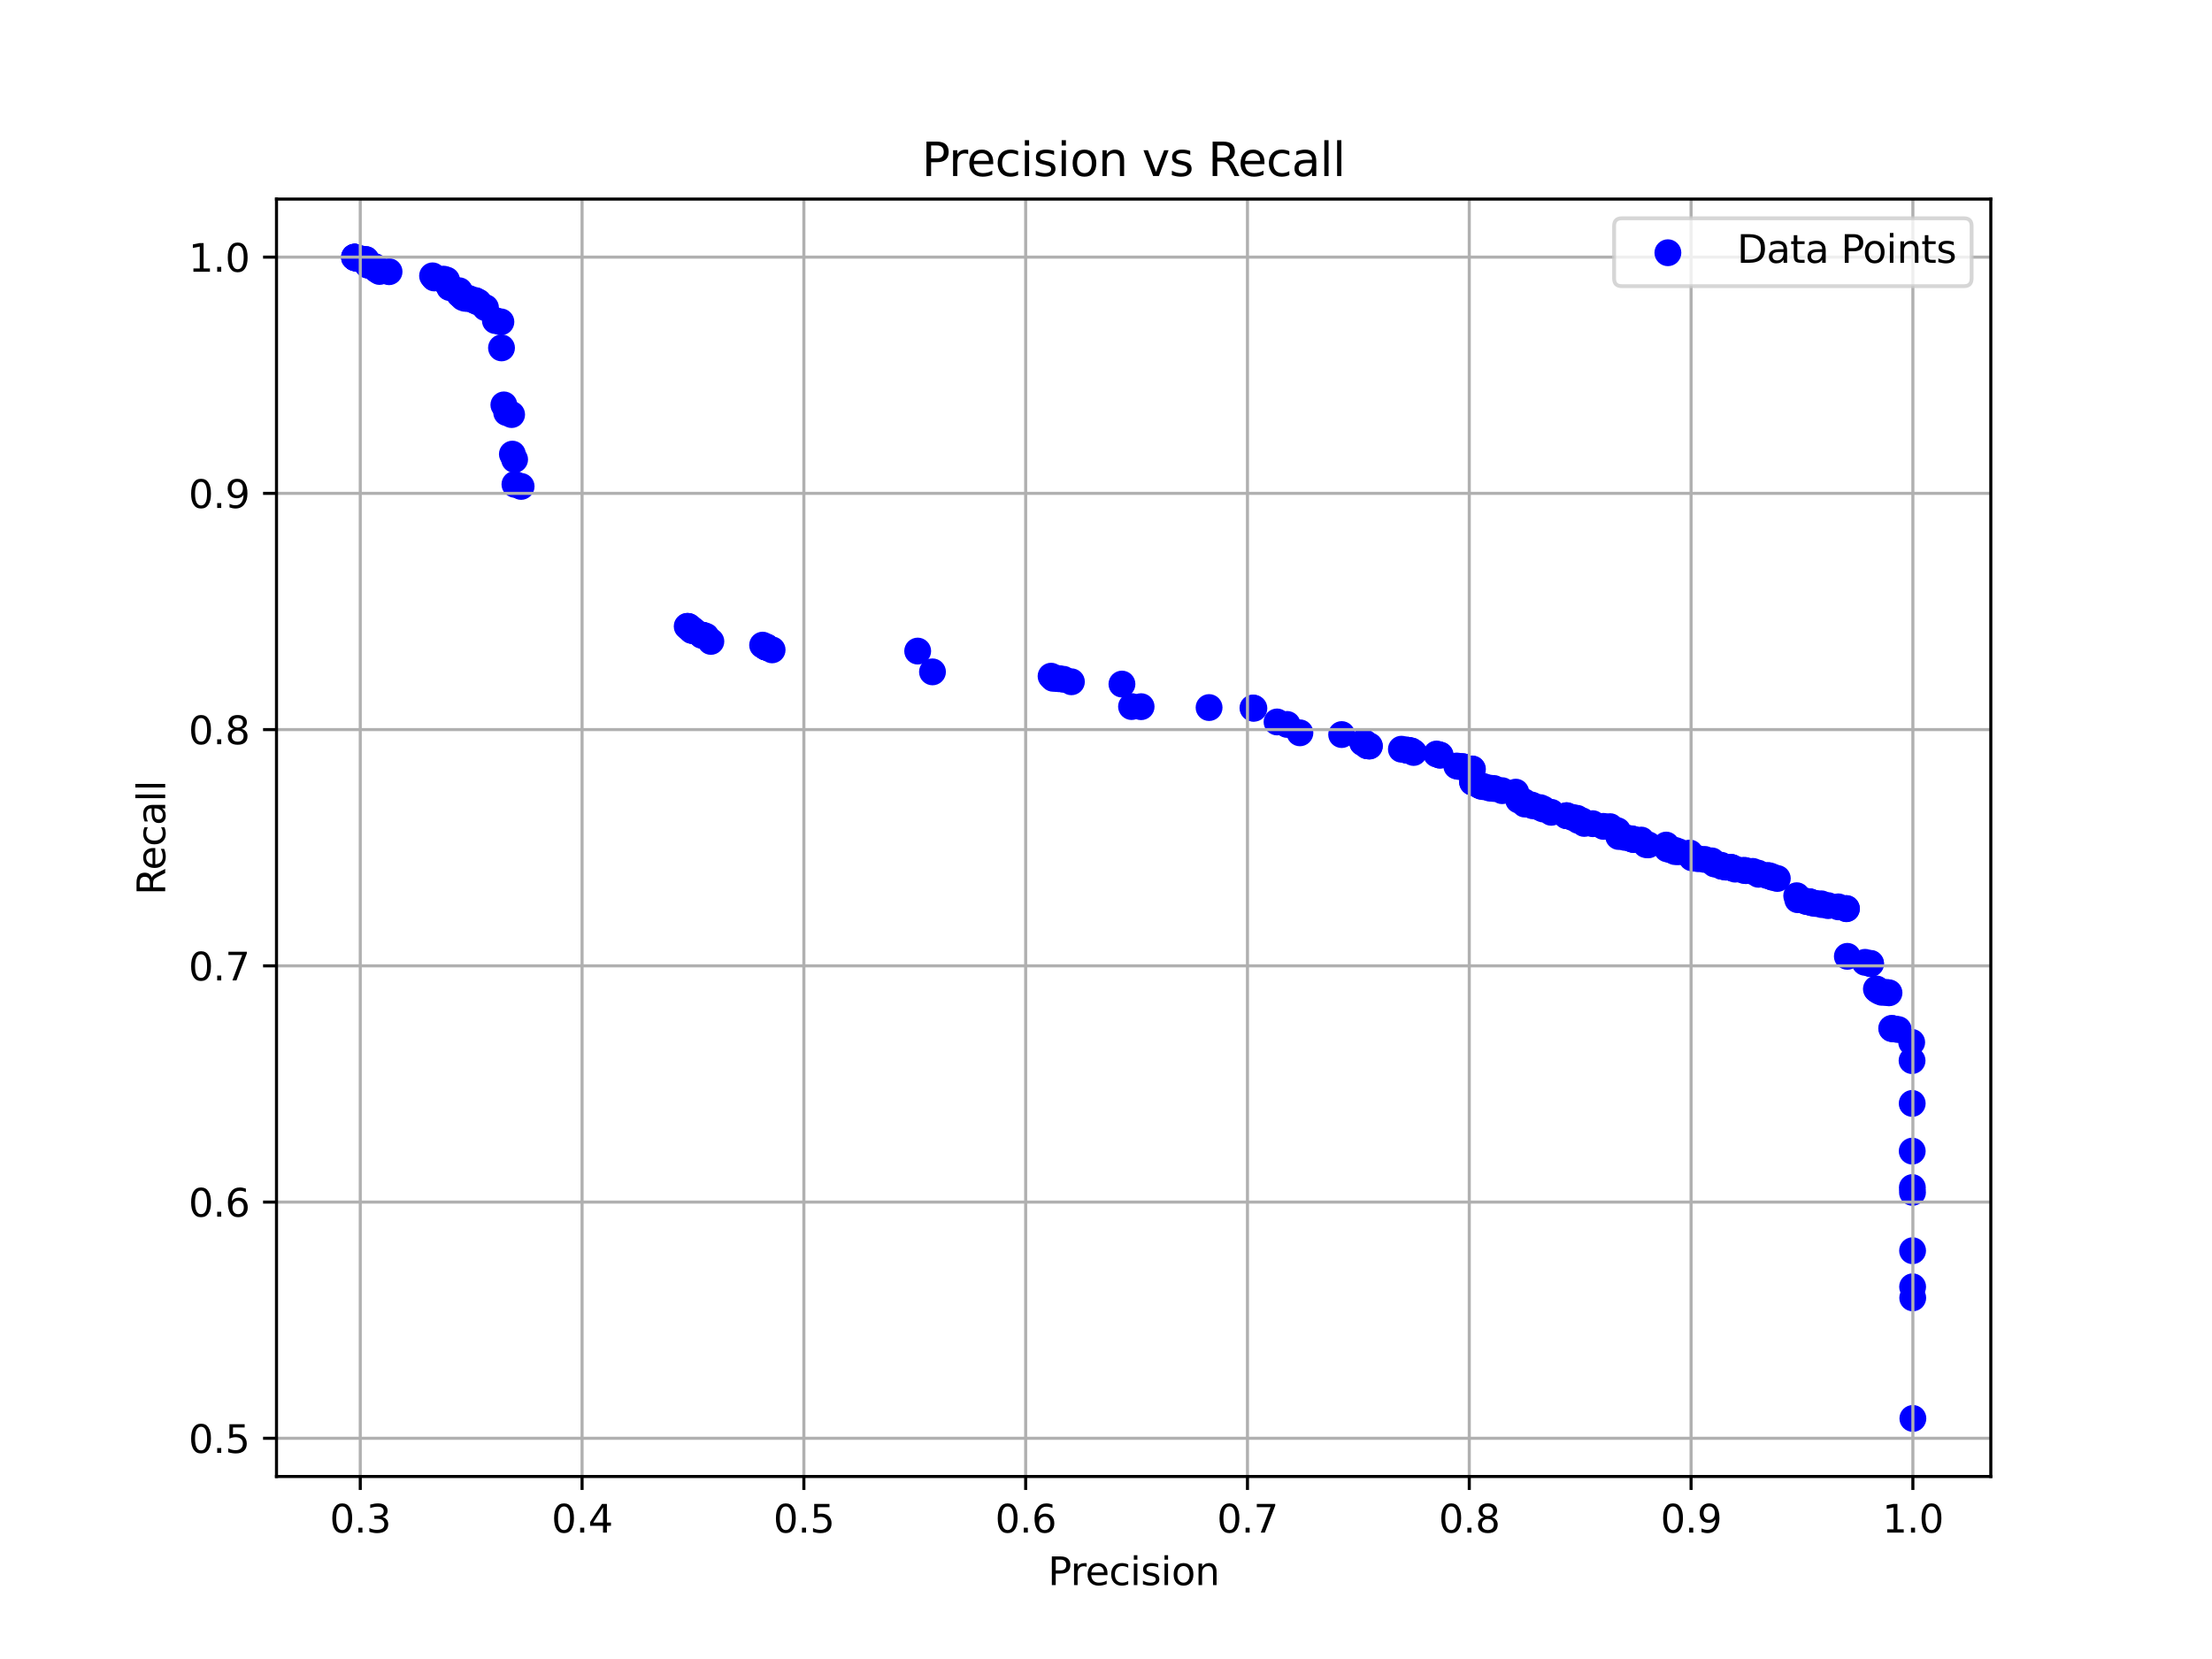 <?xml version="1.0" encoding="utf-8" standalone="no"?>
<!DOCTYPE svg PUBLIC "-//W3C//DTD SVG 1.1//EN"
  "http://www.w3.org/Graphics/SVG/1.1/DTD/svg11.dtd">
<svg xmlns:xlink="http://www.w3.org/1999/xlink" width="576pt" height="432pt" viewBox="0 0 576 432" xmlns="http://www.w3.org/2000/svg" version="1.1">
 <defs>
  <style type="text/css">*{stroke-linejoin: round; stroke-linecap: butt}</style>
 </defs>
 <g id="figure_1">
  <g id="patch_1">
   <path d="M 0 432 
L 576 432 
L 576 0 
L 0 0 
z
" style="fill: #ffffff"/>
  </g>
  <g id="axes_1">
   <g id="patch_2">
    <path d="M 72 384.48 
L 518.4 384.48 
L 518.4 51.84 
L 72 51.84 
z
" style="fill: #ffffff"/>
   </g>
   <g id="PathCollection_1">
    <defs>
     <path id="m7794d56a20" d="M 0 3 
C 0.796 3 1.559 2.684 2.121 2.121 
C 2.684 1.559 3 0.796 3 0 
C 3 -0.796 2.684 -1.559 2.121 -2.121 
C 1.559 -2.684 0.796 -3 0 -3 
C -0.796 -3 -1.559 -2.684 -2.121 -2.121 
C -2.684 -1.559 -3 -0.796 -3 0 
C -3 0.796 -2.684 1.559 -2.121 2.121 
C -1.559 2.684 -0.796 3 0 3 
z
" style="stroke: #0000ff"/>
    </defs>
    <g clip-path="url(#pf221ee1543)">
     <use xlink:href="#m7794d56a20" x="498.04" y="335.079" style="fill: #0000ff; stroke: #0000ff"/>
     <use xlink:href="#m7794d56a20" x="379.339" y="199.468" style="fill: #0000ff; stroke: #0000ff"/>
     <use xlink:href="#m7794d56a20" x="493.373" y="267.947" style="fill: #0000ff; stroke: #0000ff"/>
     <use xlink:href="#m7794d56a20" x="238.963" y="169.54" style="fill: #0000ff; stroke: #0000ff"/>
     <use xlink:href="#m7794d56a20" x="383.422" y="200.284" style="fill: #0000ff; stroke: #0000ff"/>
     <use xlink:href="#m7794d56a20" x="492.592" y="267.786" style="fill: #0000ff; stroke: #0000ff"/>
     <use xlink:href="#m7794d56a20" x="383.318" y="200.231" style="fill: #0000ff; stroke: #0000ff"/>
     <use xlink:href="#m7794d56a20" x="380.997" y="199.671" style="fill: #0000ff; stroke: #0000ff"/>
     <use xlink:href="#m7794d56a20" x="113.087" y="72.379" style="fill: #0000ff; stroke: #0000ff"/>
     <use xlink:href="#m7794d56a20" x="93.64" y="67.311" style="fill: #0000ff; stroke: #0000ff"/>
     <use xlink:href="#m7794d56a20" x="497.938" y="299.75" style="fill: #0000ff; stroke: #0000ff"/>
     <use xlink:href="#m7794d56a20" x="366.13" y="195.3" style="fill: #0000ff; stroke: #0000ff"/>
     <use xlink:href="#m7794d56a20" x="366.642" y="195.389" style="fill: #0000ff; stroke: #0000ff"/>
     <use xlink:href="#m7794d56a20" x="386.483" y="204.875" style="fill: #0000ff; stroke: #0000ff"/>
     <use xlink:href="#m7794d56a20" x="446.426" y="224.954" style="fill: #0000ff; stroke: #0000ff"/>
     <use xlink:href="#m7794d56a20" x="440.587" y="223.376" style="fill: #0000ff; stroke: #0000ff"/>
     <use xlink:href="#m7794d56a20" x="115.623" y="72.915" style="fill: #0000ff; stroke: #0000ff"/>
     <use xlink:href="#m7794d56a20" x="492.705" y="267.869" style="fill: #0000ff; stroke: #0000ff"/>
     <use xlink:href="#m7794d56a20" x="366.639" y="195.384" style="fill: #0000ff; stroke: #0000ff"/>
     <use xlink:href="#m7794d56a20" x="437.124" y="221.786" style="fill: #0000ff; stroke: #0000ff"/>
     <use xlink:href="#m7794d56a20" x="494.305" y="268.09" style="fill: #0000ff; stroke: #0000ff"/>
     <use xlink:href="#m7794d56a20" x="451.832" y="226.324" style="fill: #0000ff; stroke: #0000ff"/>
     <use xlink:href="#m7794d56a20" x="364.92" y="195.092" style="fill: #0000ff; stroke: #0000ff"/>
     <use xlink:href="#m7794d56a20" x="354.843" y="193.347" style="fill: #0000ff; stroke: #0000ff"/>
     <use xlink:href="#m7794d56a20" x="380.862" y="199.641" style="fill: #0000ff; stroke: #0000ff"/>
     <use xlink:href="#m7794d56a20" x="355.326" y="193.436" style="fill: #0000ff; stroke: #0000ff"/>
     <use xlink:href="#m7794d56a20" x="368.105" y="195.943" style="fill: #0000ff; stroke: #0000ff"/>
     <use xlink:href="#m7794d56a20" x="120.221" y="76.88" style="fill: #0000ff; stroke: #0000ff"/>
     <use xlink:href="#m7794d56a20" x="95.817" y="69.026" style="fill: #0000ff; stroke: #0000ff"/>
     <use xlink:href="#m7794d56a20" x="354.845" y="193.395" style="fill: #0000ff; stroke: #0000ff"/>
     <use xlink:href="#m7794d56a20" x="448.393" y="225.574" style="fill: #0000ff; stroke: #0000ff"/>
     <use xlink:href="#m7794d56a20" x="450.935" y="225.972" style="fill: #0000ff; stroke: #0000ff"/>
     <use xlink:href="#m7794d56a20" x="375.024" y="196.646" style="fill: #0000ff; stroke: #0000ff"/>
     <use xlink:href="#m7794d56a20" x="355.274" y="193.419" style="fill: #0000ff; stroke: #0000ff"/>
     <use xlink:href="#m7794d56a20" x="449.582" y="225.794" style="fill: #0000ff; stroke: #0000ff"/>
     <use xlink:href="#m7794d56a20" x="356.597" y="194.264" style="fill: #0000ff; stroke: #0000ff"/>
     <use xlink:href="#m7794d56a20" x="448.331" y="225.562" style="fill: #0000ff; stroke: #0000ff"/>
     <use xlink:href="#m7794d56a20" x="385.391" y="204.542" style="fill: #0000ff; stroke: #0000ff"/>
     <use xlink:href="#m7794d56a20" x="381.077" y="199.748" style="fill: #0000ff; stroke: #0000ff"/>
     <use xlink:href="#m7794d56a20" x="491.196" y="258.419" style="fill: #0000ff; stroke: #0000ff"/>
     <use xlink:href="#m7794d56a20" x="356.541" y="194.246" style="fill: #0000ff; stroke: #0000ff"/>
     <use xlink:href="#m7794d56a20" x="391.161" y="205.888" style="fill: #0000ff; stroke: #0000ff"/>
     <use xlink:href="#m7794d56a20" x="427.384" y="218.755" style="fill: #0000ff; stroke: #0000ff"/>
     <use xlink:href="#m7794d56a20" x="115.469" y="72.688" style="fill: #0000ff; stroke: #0000ff"/>
     <use xlink:href="#m7794d56a20" x="356.002" y="194.181" style="fill: #0000ff; stroke: #0000ff"/>
     <use xlink:href="#m7794d56a20" x="379.98" y="199.599" style="fill: #0000ff; stroke: #0000ff"/>
     <use xlink:href="#m7794d56a20" x="491.892" y="258.526" style="fill: #0000ff; stroke: #0000ff"/>
     <use xlink:href="#m7794d56a20" x="385.773" y="204.768" style="fill: #0000ff; stroke: #0000ff"/>
     <use xlink:href="#m7794d56a20" x="457.904" y="227.664" style="fill: #0000ff; stroke: #0000ff"/>
     <use xlink:href="#m7794d56a20" x="119.729" y="76.66" style="fill: #0000ff; stroke: #0000ff"/>
     <use xlink:href="#m7794d56a20" x="356.05" y="194.199" style="fill: #0000ff; stroke: #0000ff"/>
     <use xlink:href="#m7794d56a20" x="497.971" y="309.242" style="fill: #0000ff; stroke: #0000ff"/>
     <use xlink:href="#m7794d56a20" x="446.705" y="224.972" style="fill: #0000ff; stroke: #0000ff"/>
     <use xlink:href="#m7794d56a20" x="367.535" y="195.562" style="fill: #0000ff; stroke: #0000ff"/>
     <use xlink:href="#m7794d56a20" x="367.378" y="195.526" style="fill: #0000ff; stroke: #0000ff"/>
     <use xlink:href="#m7794d56a20" x="462.809" y="228.753" style="fill: #0000ff; stroke: #0000ff"/>
     <use xlink:href="#m7794d56a20" x="489.284" y="258.068" style="fill: #0000ff; stroke: #0000ff"/>
     <use xlink:href="#m7794d56a20" x="403.949" y="211.527" style="fill: #0000ff; stroke: #0000ff"/>
     <use xlink:href="#m7794d56a20" x="374.901" y="196.604" style="fill: #0000ff; stroke: #0000ff"/>
     <use xlink:href="#m7794d56a20" x="460.162" y="227.973" style="fill: #0000ff; stroke: #0000ff"/>
     <use xlink:href="#m7794d56a20" x="460.785" y="228.057" style="fill: #0000ff; stroke: #0000ff"/>
     <use xlink:href="#m7794d56a20" x="461.62" y="228.426" style="fill: #0000ff; stroke: #0000ff"/>
     <use xlink:href="#m7794d56a20" x="440.512" y="222.965" style="fill: #0000ff; stroke: #0000ff"/>
     <use xlink:href="#m7794d56a20" x="490.034" y="258.395" style="fill: #0000ff; stroke: #0000ff"/>
     <use xlink:href="#m7794d56a20" x="92.291" y="66.96" style="fill: #0000ff; stroke: #0000ff"/>
     <use xlink:href="#m7794d56a20" x="374.083" y="196.342" style="fill: #0000ff; stroke: #0000ff"/>
     <use xlink:href="#m7794d56a20" x="395.441" y="208.323" style="fill: #0000ff; stroke: #0000ff"/>
     <use xlink:href="#m7794d56a20" x="396.882" y="208.776" style="fill: #0000ff; stroke: #0000ff"/>
     <use xlink:href="#m7794d56a20" x="443.907" y="223.793" style="fill: #0000ff; stroke: #0000ff"/>
     <use xlink:href="#m7794d56a20" x="441.5" y="223.436" style="fill: #0000ff; stroke: #0000ff"/>
     <use xlink:href="#m7794d56a20" x="420.588" y="216.147" style="fill: #0000ff; stroke: #0000ff"/>
     <use xlink:href="#m7794d56a20" x="445.76" y="224.168" style="fill: #0000ff; stroke: #0000ff"/>
     <use xlink:href="#m7794d56a20" x="450.798" y="225.877" style="fill: #0000ff; stroke: #0000ff"/>
     <use xlink:href="#m7794d56a20" x="383.436" y="203.649" style="fill: #0000ff; stroke: #0000ff"/>
     <use xlink:href="#m7794d56a20" x="119.717" y="76.618" style="fill: #0000ff; stroke: #0000ff"/>
     <use xlink:href="#m7794d56a20" x="457.798" y="227.354" style="fill: #0000ff; stroke: #0000ff"/>
     <use xlink:href="#m7794d56a20" x="92.385" y="67.02" style="fill: #0000ff; stroke: #0000ff"/>
     <use xlink:href="#m7794d56a20" x="92.373" y="67.008" style="fill: #0000ff; stroke: #0000ff"/>
     <use xlink:href="#m7794d56a20" x="401.868" y="210.669" style="fill: #0000ff; stroke: #0000ff"/>
     <use xlink:href="#m7794d56a20" x="116.35" y="73.373" style="fill: #0000ff; stroke: #0000ff"/>
     <use xlink:href="#m7794d56a20" x="421.205" y="216.326" style="fill: #0000ff; stroke: #0000ff"/>
     <use xlink:href="#m7794d56a20" x="456.426" y="226.907" style="fill: #0000ff; stroke: #0000ff"/>
     <use xlink:href="#m7794d56a20" x="409.487" y="212.86" style="fill: #0000ff; stroke: #0000ff"/>
     <use xlink:href="#m7794d56a20" x="95.266" y="67.883" style="fill: #0000ff; stroke: #0000ff"/>
     <use xlink:href="#m7794d56a20" x="97.633" y="69.449" style="fill: #0000ff; stroke: #0000ff"/>
     <use xlink:href="#m7794d56a20" x="387.993" y="205.232" style="fill: #0000ff; stroke: #0000ff"/>
     <use xlink:href="#m7794d56a20" x="130.591" y="90.588" style="fill: #0000ff; stroke: #0000ff"/>
     <use xlink:href="#m7794d56a20" x="467.86" y="233.243" style="fill: #0000ff; stroke: #0000ff"/>
     <use xlink:href="#m7794d56a20" x="410.673" y="213.087" style="fill: #0000ff; stroke: #0000ff"/>
     <use xlink:href="#m7794d56a20" x="119.593" y="75.713" style="fill: #0000ff; stroke: #0000ff"/>
     <use xlink:href="#m7794d56a20" x="411.994" y="213.748" style="fill: #0000ff; stroke: #0000ff"/>
     <use xlink:href="#m7794d56a20" x="488.612" y="257.526" style="fill: #0000ff; stroke: #0000ff"/>
     <use xlink:href="#m7794d56a20" x="454.069" y="226.622" style="fill: #0000ff; stroke: #0000ff"/>
     <use xlink:href="#m7794d56a20" x="389.018" y="205.322" style="fill: #0000ff; stroke: #0000ff"/>
     <use xlink:href="#m7794d56a20" x="433.872" y="220.054" style="fill: #0000ff; stroke: #0000ff"/>
     <use xlink:href="#m7794d56a20" x="450.896" y="225.907" style="fill: #0000ff; stroke: #0000ff"/>
     <use xlink:href="#m7794d56a20" x="440.923" y="223.412" style="fill: #0000ff; stroke: #0000ff"/>
     <use xlink:href="#m7794d56a20" x="383.673" y="203.786" style="fill: #0000ff; stroke: #0000ff"/>
     <use xlink:href="#m7794d56a20" x="117.074" y="74.88" style="fill: #0000ff; stroke: #0000ff"/>
     <use xlink:href="#m7794d56a20" x="442.184" y="223.603" style="fill: #0000ff; stroke: #0000ff"/>
     <use xlink:href="#m7794d56a20" x="407.963" y="212.414" style="fill: #0000ff; stroke: #0000ff"/>
     <use xlink:href="#m7794d56a20" x="278.992" y="177.532" style="fill: #0000ff; stroke: #0000ff"/>
     <use xlink:href="#m7794d56a20" x="95.673" y="68.592" style="fill: #0000ff; stroke: #0000ff"/>
     <use xlink:href="#m7794d56a20" x="461.484" y="228.378" style="fill: #0000ff; stroke: #0000ff"/>
     <use xlink:href="#m7794d56a20" x="384.114" y="203.851" style="fill: #0000ff; stroke: #0000ff"/>
     <use xlink:href="#m7794d56a20" x="92.691" y="67.204" style="fill: #0000ff; stroke: #0000ff"/>
     <use xlink:href="#m7794d56a20" x="383.48" y="203.66" style="fill: #0000ff; stroke: #0000ff"/>
     <use xlink:href="#m7794d56a20" x="407.913" y="212.402" style="fill: #0000ff; stroke: #0000ff"/>
     <use xlink:href="#m7794d56a20" x="449.286" y="225.782" style="fill: #0000ff; stroke: #0000ff"/>
     <use xlink:href="#m7794d56a20" x="97.124" y="69.3" style="fill: #0000ff; stroke: #0000ff"/>
     <use xlink:href="#m7794d56a20" x="92.606" y="67.097" style="fill: #0000ff; stroke: #0000ff"/>
     <use xlink:href="#m7794d56a20" x="454.622" y="226.717" style="fill: #0000ff; stroke: #0000ff"/>
     <use xlink:href="#m7794d56a20" x="133.425" y="118.253" style="fill: #0000ff; stroke: #0000ff"/>
     <use xlink:href="#m7794d56a20" x="131.94" y="107.44" style="fill: #0000ff; stroke: #0000ff"/>
     <use xlink:href="#m7794d56a20" x="332.541" y="187.994" style="fill: #0000ff; stroke: #0000ff"/>
     <use xlink:href="#m7794d56a20" x="488.781" y="257.687" style="fill: #0000ff; stroke: #0000ff"/>
     <use xlink:href="#m7794d56a20" x="385.039" y="204.381" style="fill: #0000ff; stroke: #0000ff"/>
     <use xlink:href="#m7794d56a20" x="95.479" y="68.026" style="fill: #0000ff; stroke: #0000ff"/>
     <use xlink:href="#m7794d56a20" x="98.075" y="70.211" style="fill: #0000ff; stroke: #0000ff"/>
     <use xlink:href="#m7794d56a20" x="448.15" y="225.3" style="fill: #0000ff; stroke: #0000ff"/>
     <use xlink:href="#m7794d56a20" x="425.233" y="218.547" style="fill: #0000ff; stroke: #0000ff"/>
     <use xlink:href="#m7794d56a20" x="185.107" y="167.022" style="fill: #0000ff; stroke: #0000ff"/>
     <use xlink:href="#m7794d56a20" x="326.265" y="184.362" style="fill: #0000ff; stroke: #0000ff"/>
     <use xlink:href="#m7794d56a20" x="498.007" y="310.493" style="fill: #0000ff; stroke: #0000ff"/>
     <use xlink:href="#m7794d56a20" x="498.109" y="369.36" style="fill: #0000ff; stroke: #0000ff"/>
     <use xlink:href="#m7794d56a20" x="135.699" y="126.661" style="fill: #0000ff; stroke: #0000ff"/>
     <use xlink:href="#m7794d56a20" x="292.152" y="178.133" style="fill: #0000ff; stroke: #0000ff"/>
     <use xlink:href="#m7794d56a20" x="410.984" y="213.629" style="fill: #0000ff; stroke: #0000ff"/>
     <use xlink:href="#m7794d56a20" x="124.585" y="78.679" style="fill: #0000ff; stroke: #0000ff"/>
     <use xlink:href="#m7794d56a20" x="326.507" y="184.433" style="fill: #0000ff; stroke: #0000ff"/>
     <use xlink:href="#m7794d56a20" x="182.761" y="165.402" style="fill: #0000ff; stroke: #0000ff"/>
     <use xlink:href="#m7794d56a20" x="120.583" y="77.482" style="fill: #0000ff; stroke: #0000ff"/>
     <use xlink:href="#m7794d56a20" x="480.789" y="236.578" style="fill: #0000ff; stroke: #0000ff"/>
     <use xlink:href="#m7794d56a20" x="92.368" y="67.002" style="fill: #0000ff; stroke: #0000ff"/>
     <use xlink:href="#m7794d56a20" x="183.101" y="165.42" style="fill: #0000ff; stroke: #0000ff"/>
     <use xlink:href="#m7794d56a20" x="275.512" y="176.71" style="fill: #0000ff; stroke: #0000ff"/>
     <use xlink:href="#m7794d56a20" x="199.588" y="168.534" style="fill: #0000ff; stroke: #0000ff"/>
     <use xlink:href="#m7794d56a20" x="436.17" y="221.435" style="fill: #0000ff; stroke: #0000ff"/>
     <use xlink:href="#m7794d56a20" x="436.185" y="221.757" style="fill: #0000ff; stroke: #0000ff"/>
     <use xlink:href="#m7794d56a20" x="398.781" y="209.615" style="fill: #0000ff; stroke: #0000ff"/>
     <use xlink:href="#m7794d56a20" x="497.935" y="287.329" style="fill: #0000ff; stroke: #0000ff"/>
     <use xlink:href="#m7794d56a20" x="123.707" y="78.268" style="fill: #0000ff; stroke: #0000ff"/>
     <use xlink:href="#m7794d56a20" x="474.27" y="235.351" style="fill: #0000ff; stroke: #0000ff"/>
     <use xlink:href="#m7794d56a20" x="480.816" y="236.631" style="fill: #0000ff; stroke: #0000ff"/>
     <use xlink:href="#m7794d56a20" x="98.466" y="70.247" style="fill: #0000ff; stroke: #0000ff"/>
     <use xlink:href="#m7794d56a20" x="182.74" y="165.396" style="fill: #0000ff; stroke: #0000ff"/>
     <use xlink:href="#m7794d56a20" x="412.534" y="214.42" style="fill: #0000ff; stroke: #0000ff"/>
     <use xlink:href="#m7794d56a20" x="131.206" y="105.433" style="fill: #0000ff; stroke: #0000ff"/>
     <use xlink:href="#m7794d56a20" x="199.464" y="168.481" style="fill: #0000ff; stroke: #0000ff"/>
     <use xlink:href="#m7794d56a20" x="121.218" y="77.696" style="fill: #0000ff; stroke: #0000ff"/>
     <use xlink:href="#m7794d56a20" x="242.816" y="174.953" style="fill: #0000ff; stroke: #0000ff"/>
     <use xlink:href="#m7794d56a20" x="95.867" y="69.032" style="fill: #0000ff; stroke: #0000ff"/>
     <use xlink:href="#m7794d56a20" x="349.365" y="191.281" style="fill: #0000ff; stroke: #0000ff"/>
     <use xlink:href="#m7794d56a20" x="199.575" y="168.522" style="fill: #0000ff; stroke: #0000ff"/>
     <use xlink:href="#m7794d56a20" x="92.355" y="66.996" style="fill: #0000ff; stroke: #0000ff"/>
     <use xlink:href="#m7794d56a20" x="401.066" y="210.306" style="fill: #0000ff; stroke: #0000ff"/>
     <use xlink:href="#m7794d56a20" x="123.803" y="78.31" style="fill: #0000ff; stroke: #0000ff"/>
     <use xlink:href="#m7794d56a20" x="470.106" y="234.636" style="fill: #0000ff; stroke: #0000ff"/>
     <use xlink:href="#m7794d56a20" x="180.686" y="164.247" style="fill: #0000ff; stroke: #0000ff"/>
     <use xlink:href="#m7794d56a20" x="423.197" y="218.059" style="fill: #0000ff; stroke: #0000ff"/>
     <use xlink:href="#m7794d56a20" x="397.048" y="209.377" style="fill: #0000ff; stroke: #0000ff"/>
     <use xlink:href="#m7794d56a20" x="92.484" y="67.061" style="fill: #0000ff; stroke: #0000ff"/>
     <use xlink:href="#m7794d56a20" x="498.032" y="325.683" style="fill: #0000ff; stroke: #0000ff"/>
     <use xlink:href="#m7794d56a20" x="201.056" y="169.225" style="fill: #0000ff; stroke: #0000ff"/>
     <use xlink:href="#m7794d56a20" x="122.089" y="77.732" style="fill: #0000ff; stroke: #0000ff"/>
     <use xlink:href="#m7794d56a20" x="474.401" y="235.553" style="fill: #0000ff; stroke: #0000ff"/>
     <use xlink:href="#m7794d56a20" x="128.991" y="83.472" style="fill: #0000ff; stroke: #0000ff"/>
     <use xlink:href="#m7794d56a20" x="471.369" y="234.869" style="fill: #0000ff; stroke: #0000ff"/>
     <use xlink:href="#m7794d56a20" x="179.607" y="163.55" style="fill: #0000ff; stroke: #0000ff"/>
     <use xlink:href="#m7794d56a20" x="429.218" y="220" style="fill: #0000ff; stroke: #0000ff"/>
     <use xlink:href="#m7794d56a20" x="435.119" y="221.292" style="fill: #0000ff; stroke: #0000ff"/>
     <use xlink:href="#m7794d56a20" x="275.726" y="176.716" style="fill: #0000ff; stroke: #0000ff"/>
     <use xlink:href="#m7794d56a20" x="414.743" y="214.486" style="fill: #0000ff; stroke: #0000ff"/>
     <use xlink:href="#m7794d56a20" x="134.002" y="119.647" style="fill: #0000ff; stroke: #0000ff"/>
     <use xlink:href="#m7794d56a20" x="133.224" y="107.952" style="fill: #0000ff; stroke: #0000ff"/>
     <use xlink:href="#m7794d56a20" x="314.842" y="184.248" style="fill: #0000ff; stroke: #0000ff"/>
     <use xlink:href="#m7794d56a20" x="92.451" y="67.055" style="fill: #0000ff; stroke: #0000ff"/>
     <use xlink:href="#m7794d56a20" x="98.819" y="70.688" style="fill: #0000ff; stroke: #0000ff"/>
     <use xlink:href="#m7794d56a20" x="199.501" y="168.498" style="fill: #0000ff; stroke: #0000ff"/>
     <use xlink:href="#m7794d56a20" x="180.186" y="164.157" style="fill: #0000ff; stroke: #0000ff"/>
     <use xlink:href="#m7794d56a20" x="116.383" y="73.689" style="fill: #0000ff; stroke: #0000ff"/>
     <use xlink:href="#m7794d56a20" x="468.132" y="234.285" style="fill: #0000ff; stroke: #0000ff"/>
     <use xlink:href="#m7794d56a20" x="134.088" y="126.125" style="fill: #0000ff; stroke: #0000ff"/>
     <use xlink:href="#m7794d56a20" x="470.585" y="234.791" style="fill: #0000ff; stroke: #0000ff"/>
     <use xlink:href="#m7794d56a20" x="120.457" y="76.904" style="fill: #0000ff; stroke: #0000ff"/>
     <use xlink:href="#m7794d56a20" x="199.468" y="168.486" style="fill: #0000ff; stroke: #0000ff"/>
     <use xlink:href="#m7794d56a20" x="471.112" y="234.845" style="fill: #0000ff; stroke: #0000ff"/>
     <use xlink:href="#m7794d56a20" x="198.582" y="167.992" style="fill: #0000ff; stroke: #0000ff"/>
     <use xlink:href="#m7794d56a20" x="421.497" y="217.821" style="fill: #0000ff; stroke: #0000ff"/>
     <use xlink:href="#m7794d56a20" x="428.643" y="219.94" style="fill: #0000ff; stroke: #0000ff"/>
     <use xlink:href="#m7794d56a20" x="93.726" y="67.478" style="fill: #0000ff; stroke: #0000ff"/>
     <use xlink:href="#m7794d56a20" x="95.261" y="67.597" style="fill: #0000ff; stroke: #0000ff"/>
     <use xlink:href="#m7794d56a20" x="130.43" y="83.812" style="fill: #0000ff; stroke: #0000ff"/>
     <use xlink:href="#m7794d56a20" x="335.176" y="188.643" style="fill: #0000ff; stroke: #0000ff"/>
     <use xlink:href="#m7794d56a20" x="199.577" y="168.528" style="fill: #0000ff; stroke: #0000ff"/>
     <use xlink:href="#m7794d56a20" x="92.588" y="67.073" style="fill: #0000ff; stroke: #0000ff"/>
     <use xlink:href="#m7794d56a20" x="116.281" y="72.932" style="fill: #0000ff; stroke: #0000ff"/>
     <use xlink:href="#m7794d56a20" x="95.224" y="67.585" style="fill: #0000ff; stroke: #0000ff"/>
     <use xlink:href="#m7794d56a20" x="98.408" y="70.229" style="fill: #0000ff; stroke: #0000ff"/>
     <use xlink:href="#m7794d56a20" x="434.133" y="221.042" style="fill: #0000ff; stroke: #0000ff"/>
     <use xlink:href="#m7794d56a20" x="101.31" y="70.753" style="fill: #0000ff; stroke: #0000ff"/>
     <use xlink:href="#m7794d56a20" x="487.086" y="250.863" style="fill: #0000ff; stroke: #0000ff"/>
     <use xlink:href="#m7794d56a20" x="112.638" y="71.831" style="fill: #0000ff; stroke: #0000ff"/>
     <use xlink:href="#m7794d56a20" x="276.938" y="176.888" style="fill: #0000ff; stroke: #0000ff"/>
     <use xlink:href="#m7794d56a20" x="471.266" y="234.851" style="fill: #0000ff; stroke: #0000ff"/>
     <use xlink:href="#m7794d56a20" x="434.886" y="221.113" style="fill: #0000ff; stroke: #0000ff"/>
     <use xlink:href="#m7794d56a20" x="417.521" y="215.183" style="fill: #0000ff; stroke: #0000ff"/>
     <use xlink:href="#m7794d56a20" x="424.809" y="218.416" style="fill: #0000ff; stroke: #0000ff"/>
     <use xlink:href="#m7794d56a20" x="274.237" y="176.632" style="fill: #0000ff; stroke: #0000ff"/>
     <use xlink:href="#m7794d56a20" x="178.947" y="163.098" style="fill: #0000ff; stroke: #0000ff"/>
     <use xlink:href="#m7794d56a20" x="294.647" y="183.986" style="fill: #0000ff; stroke: #0000ff"/>
     <use xlink:href="#m7794d56a20" x="481.046" y="249.029" style="fill: #0000ff; stroke: #0000ff"/>
     <use xlink:href="#m7794d56a20" x="297.141" y="184.016" style="fill: #0000ff; stroke: #0000ff"/>
     <use xlink:href="#m7794d56a20" x="180.036" y="163.836" style="fill: #0000ff; stroke: #0000ff"/>
     <use xlink:href="#m7794d56a20" x="179.315" y="163.145" style="fill: #0000ff; stroke: #0000ff"/>
     <use xlink:href="#m7794d56a20" x="440.03" y="222.132" style="fill: #0000ff; stroke: #0000ff"/>
     <use xlink:href="#m7794d56a20" x="425.427" y="218.619" style="fill: #0000ff; stroke: #0000ff"/>
     <use xlink:href="#m7794d56a20" x="338.496" y="190.828" style="fill: #0000ff; stroke: #0000ff"/>
     <use xlink:href="#m7794d56a20" x="487.092" y="250.928" style="fill: #0000ff; stroke: #0000ff"/>
     <use xlink:href="#m7794d56a20" x="179.905" y="163.657" style="fill: #0000ff; stroke: #0000ff"/>
     <use xlink:href="#m7794d56a20" x="399.213" y="209.835" style="fill: #0000ff; stroke: #0000ff"/>
     <use xlink:href="#m7794d56a20" x="180.143" y="164.14" style="fill: #0000ff; stroke: #0000ff"/>
     <use xlink:href="#m7794d56a20" x="476.036" y="235.821" style="fill: #0000ff; stroke: #0000ff"/>
     <use xlink:href="#m7794d56a20" x="183.825" y="165.682" style="fill: #0000ff; stroke: #0000ff"/>
     <use xlink:href="#m7794d56a20" x="273.697" y="176.079" style="fill: #0000ff; stroke: #0000ff"/>
     <use xlink:href="#m7794d56a20" x="179.512" y="163.532" style="fill: #0000ff; stroke: #0000ff"/>
     <use xlink:href="#m7794d56a20" x="419.267" y="215.26" style="fill: #0000ff; stroke: #0000ff"/>
     <use xlink:href="#m7794d56a20" x="478.695" y="236.143" style="fill: #0000ff; stroke: #0000ff"/>
     <use xlink:href="#m7794d56a20" x="394.701" y="206.275" style="fill: #0000ff; stroke: #0000ff"/>
     <use xlink:href="#m7794d56a20" x="92.674" y="67.139" style="fill: #0000ff; stroke: #0000ff"/>
     <use xlink:href="#m7794d56a20" x="485.648" y="250.589" style="fill: #0000ff; stroke: #0000ff"/>
     <use xlink:href="#m7794d56a20" x="472.793" y="235.262" style="fill: #0000ff; stroke: #0000ff"/>
     <use xlink:href="#m7794d56a20" x="92.561" y="67.067" style="fill: #0000ff; stroke: #0000ff"/>
     <use xlink:href="#m7794d56a20" x="92.689" y="67.174" style="fill: #0000ff; stroke: #0000ff"/>
     <use xlink:href="#m7794d56a20" x="497.897" y="276.182" style="fill: #0000ff; stroke: #0000ff"/>
     <use xlink:href="#m7794d56a20" x="179.045" y="163.121" style="fill: #0000ff; stroke: #0000ff"/>
     <use xlink:href="#m7794d56a20" x="472.103" y="235.155" style="fill: #0000ff; stroke: #0000ff"/>
     <use xlink:href="#m7794d56a20" x="92.67" y="67.103" style="fill: #0000ff; stroke: #0000ff"/>
     <use xlink:href="#m7794d56a20" x="92.374" y="67.014" style="fill: #0000ff; stroke: #0000ff"/>
     <use xlink:href="#m7794d56a20" x="92.432" y="67.031" style="fill: #0000ff; stroke: #0000ff"/>
     <use xlink:href="#m7794d56a20" x="498.069" y="337.961" style="fill: #0000ff; stroke: #0000ff"/>
     <use xlink:href="#m7794d56a20" x="497.799" y="271.412" style="fill: #0000ff; stroke: #0000ff"/>
     <use xlink:href="#m7794d56a20" x="126.418" y="80.114" style="fill: #0000ff; stroke: #0000ff"/>
    </g>
   </g>
   <g id="matplotlib.axis_1">
    <g id="xtick_1">
     <g id="line2d_1">
      <path d="M 93.813 384.48 
L 93.813 51.84 
" clip-path="url(#pf221ee1543)" style="fill: none; stroke: #b0b0b0; stroke-width: 0.8; stroke-linecap: square"/>
     </g>
     <g id="line2d_2">
      <defs>
       <path id="m5c6480f523" d="M 0 0 
L 0 3.5 
" style="stroke: #000000; stroke-width: 0.8"/>
      </defs>
      <g>
       <use xlink:href="#m5c6480f523" x="93.813" y="384.48" style="stroke: #000000; stroke-width: 0.8"/>
      </g>
     </g>
     <g id="text_1">
      <!-- 0.3 -->
      <g transform="translate(85.862 399.078) scale(0.1 -0.1)">
       <defs>
        <path id="DejaVuSans-30" d="M 2034 4250 
Q 1547 4250 1301 3770 
Q 1056 3291 1056 2328 
Q 1056 1369 1301 889 
Q 1547 409 2034 409 
Q 2525 409 2770 889 
Q 3016 1369 3016 2328 
Q 3016 3291 2770 3770 
Q 2525 4250 2034 4250 
z
M 2034 4750 
Q 2819 4750 3233 4129 
Q 3647 3509 3647 2328 
Q 3647 1150 3233 529 
Q 2819 -91 2034 -91 
Q 1250 -91 836 529 
Q 422 1150 422 2328 
Q 422 3509 836 4129 
Q 1250 4750 2034 4750 
z
" transform="scale(0.016)"/>
        <path id="DejaVuSans-2e" d="M 684 794 
L 1344 794 
L 1344 0 
L 684 0 
L 684 794 
z
" transform="scale(0.016)"/>
        <path id="DejaVuSans-33" d="M 2597 2516 
Q 3050 2419 3304 2112 
Q 3559 1806 3559 1356 
Q 3559 666 3084 287 
Q 2609 -91 1734 -91 
Q 1441 -91 1130 -33 
Q 819 25 488 141 
L 488 750 
Q 750 597 1062 519 
Q 1375 441 1716 441 
Q 2309 441 2620 675 
Q 2931 909 2931 1356 
Q 2931 1769 2642 2001 
Q 2353 2234 1838 2234 
L 1294 2234 
L 1294 2753 
L 1863 2753 
Q 2328 2753 2575 2939 
Q 2822 3125 2822 3475 
Q 2822 3834 2567 4026 
Q 2313 4219 1838 4219 
Q 1578 4219 1281 4162 
Q 984 4106 628 3988 
L 628 4550 
Q 988 4650 1302 4700 
Q 1616 4750 1894 4750 
Q 2613 4750 3031 4423 
Q 3450 4097 3450 3541 
Q 3450 3153 3228 2886 
Q 3006 2619 2597 2516 
z
" transform="scale(0.016)"/>
       </defs>
       <use xlink:href="#DejaVuSans-30"/>
       <use xlink:href="#DejaVuSans-2e" x="63.623"/>
       <use xlink:href="#DejaVuSans-33" x="95.41"/>
      </g>
     </g>
    </g>
    <g id="xtick_2">
     <g id="line2d_3">
      <path d="M 151.57 384.48 
L 151.57 51.84 
" clip-path="url(#pf221ee1543)" style="fill: none; stroke: #b0b0b0; stroke-width: 0.8; stroke-linecap: square"/>
     </g>
     <g id="line2d_4">
      <g>
       <use xlink:href="#m5c6480f523" x="151.57" y="384.48" style="stroke: #000000; stroke-width: 0.8"/>
      </g>
     </g>
     <g id="text_2">
      <!-- 0.4 -->
      <g transform="translate(143.618 399.078) scale(0.1 -0.1)">
       <defs>
        <path id="DejaVuSans-34" d="M 2419 4116 
L 825 1625 
L 2419 1625 
L 2419 4116 
z
M 2253 4666 
L 3047 4666 
L 3047 1625 
L 3713 1625 
L 3713 1100 
L 3047 1100 
L 3047 0 
L 2419 0 
L 2419 1100 
L 313 1100 
L 313 1709 
L 2253 4666 
z
" transform="scale(0.016)"/>
       </defs>
       <use xlink:href="#DejaVuSans-30"/>
       <use xlink:href="#DejaVuSans-2e" x="63.623"/>
       <use xlink:href="#DejaVuSans-34" x="95.41"/>
      </g>
     </g>
    </g>
    <g id="xtick_3">
     <g id="line2d_5">
      <path d="M 209.326 384.48 
L 209.326 51.84 
" clip-path="url(#pf221ee1543)" style="fill: none; stroke: #b0b0b0; stroke-width: 0.8; stroke-linecap: square"/>
     </g>
     <g id="line2d_6">
      <g>
       <use xlink:href="#m5c6480f523" x="209.326" y="384.48" style="stroke: #000000; stroke-width: 0.8"/>
      </g>
     </g>
     <g id="text_3">
      <!-- 0.5 -->
      <g transform="translate(201.375 399.078) scale(0.1 -0.1)">
       <defs>
        <path id="DejaVuSans-35" d="M 691 4666 
L 3169 4666 
L 3169 4134 
L 1269 4134 
L 1269 2991 
Q 1406 3038 1543 3061 
Q 1681 3084 1819 3084 
Q 2600 3084 3056 2656 
Q 3513 2228 3513 1497 
Q 3513 744 3044 326 
Q 2575 -91 1722 -91 
Q 1428 -91 1123 -41 
Q 819 9 494 109 
L 494 744 
Q 775 591 1075 516 
Q 1375 441 1709 441 
Q 2250 441 2565 725 
Q 2881 1009 2881 1497 
Q 2881 1984 2565 2268 
Q 2250 2553 1709 2553 
Q 1456 2553 1204 2497 
Q 953 2441 691 2322 
L 691 4666 
z
" transform="scale(0.016)"/>
       </defs>
       <use xlink:href="#DejaVuSans-30"/>
       <use xlink:href="#DejaVuSans-2e" x="63.623"/>
       <use xlink:href="#DejaVuSans-35" x="95.41"/>
      </g>
     </g>
    </g>
    <g id="xtick_4">
     <g id="line2d_7">
      <path d="M 267.083 384.48 
L 267.083 51.84 
" clip-path="url(#pf221ee1543)" style="fill: none; stroke: #b0b0b0; stroke-width: 0.8; stroke-linecap: square"/>
     </g>
     <g id="line2d_8">
      <g>
       <use xlink:href="#m5c6480f523" x="267.083" y="384.48" style="stroke: #000000; stroke-width: 0.8"/>
      </g>
     </g>
     <g id="text_4">
      <!-- 0.6 -->
      <g transform="translate(259.131 399.078) scale(0.1 -0.1)">
       <defs>
        <path id="DejaVuSans-36" d="M 2113 2584 
Q 1688 2584 1439 2293 
Q 1191 2003 1191 1497 
Q 1191 994 1439 701 
Q 1688 409 2113 409 
Q 2538 409 2786 701 
Q 3034 994 3034 1497 
Q 3034 2003 2786 2293 
Q 2538 2584 2113 2584 
z
M 3366 4563 
L 3366 3988 
Q 3128 4100 2886 4159 
Q 2644 4219 2406 4219 
Q 1781 4219 1451 3797 
Q 1122 3375 1075 2522 
Q 1259 2794 1537 2939 
Q 1816 3084 2150 3084 
Q 2853 3084 3261 2657 
Q 3669 2231 3669 1497 
Q 3669 778 3244 343 
Q 2819 -91 2113 -91 
Q 1303 -91 875 529 
Q 447 1150 447 2328 
Q 447 3434 972 4092 
Q 1497 4750 2381 4750 
Q 2619 4750 2861 4703 
Q 3103 4656 3366 4563 
z
" transform="scale(0.016)"/>
       </defs>
       <use xlink:href="#DejaVuSans-30"/>
       <use xlink:href="#DejaVuSans-2e" x="63.623"/>
       <use xlink:href="#DejaVuSans-36" x="95.41"/>
      </g>
     </g>
    </g>
    <g id="xtick_5">
     <g id="line2d_9">
      <path d="M 324.839 384.48 
L 324.839 51.84 
" clip-path="url(#pf221ee1543)" style="fill: none; stroke: #b0b0b0; stroke-width: 0.8; stroke-linecap: square"/>
     </g>
     <g id="line2d_10">
      <g>
       <use xlink:href="#m5c6480f523" x="324.839" y="384.48" style="stroke: #000000; stroke-width: 0.8"/>
      </g>
     </g>
     <g id="text_5">
      <!-- 0.7 -->
      <g transform="translate(316.888 399.078) scale(0.1 -0.1)">
       <defs>
        <path id="DejaVuSans-37" d="M 525 4666 
L 3525 4666 
L 3525 4397 
L 1831 0 
L 1172 0 
L 2766 4134 
L 525 4134 
L 525 4666 
z
" transform="scale(0.016)"/>
       </defs>
       <use xlink:href="#DejaVuSans-30"/>
       <use xlink:href="#DejaVuSans-2e" x="63.623"/>
       <use xlink:href="#DejaVuSans-37" x="95.41"/>
      </g>
     </g>
    </g>
    <g id="xtick_6">
     <g id="line2d_11">
      <path d="M 382.596 384.48 
L 382.596 51.84 
" clip-path="url(#pf221ee1543)" style="fill: none; stroke: #b0b0b0; stroke-width: 0.8; stroke-linecap: square"/>
     </g>
     <g id="line2d_12">
      <g>
       <use xlink:href="#m5c6480f523" x="382.596" y="384.48" style="stroke: #000000; stroke-width: 0.8"/>
      </g>
     </g>
     <g id="text_6">
      <!-- 0.8 -->
      <g transform="translate(374.644 399.078) scale(0.1 -0.1)">
       <defs>
        <path id="DejaVuSans-38" d="M 2034 2216 
Q 1584 2216 1326 1975 
Q 1069 1734 1069 1313 
Q 1069 891 1326 650 
Q 1584 409 2034 409 
Q 2484 409 2743 651 
Q 3003 894 3003 1313 
Q 3003 1734 2745 1975 
Q 2488 2216 2034 2216 
z
M 1403 2484 
Q 997 2584 770 2862 
Q 544 3141 544 3541 
Q 544 4100 942 4425 
Q 1341 4750 2034 4750 
Q 2731 4750 3128 4425 
Q 3525 4100 3525 3541 
Q 3525 3141 3298 2862 
Q 3072 2584 2669 2484 
Q 3125 2378 3379 2068 
Q 3634 1759 3634 1313 
Q 3634 634 3220 271 
Q 2806 -91 2034 -91 
Q 1263 -91 848 271 
Q 434 634 434 1313 
Q 434 1759 690 2068 
Q 947 2378 1403 2484 
z
M 1172 3481 
Q 1172 3119 1398 2916 
Q 1625 2713 2034 2713 
Q 2441 2713 2670 2916 
Q 2900 3119 2900 3481 
Q 2900 3844 2670 4047 
Q 2441 4250 2034 4250 
Q 1625 4250 1398 4047 
Q 1172 3844 1172 3481 
z
" transform="scale(0.016)"/>
       </defs>
       <use xlink:href="#DejaVuSans-30"/>
       <use xlink:href="#DejaVuSans-2e" x="63.623"/>
       <use xlink:href="#DejaVuSans-38" x="95.41"/>
      </g>
     </g>
    </g>
    <g id="xtick_7">
     <g id="line2d_13">
      <path d="M 440.353 384.48 
L 440.353 51.84 
" clip-path="url(#pf221ee1543)" style="fill: none; stroke: #b0b0b0; stroke-width: 0.8; stroke-linecap: square"/>
     </g>
     <g id="line2d_14">
      <g>
       <use xlink:href="#m5c6480f523" x="440.353" y="384.48" style="stroke: #000000; stroke-width: 0.8"/>
      </g>
     </g>
     <g id="text_7">
      <!-- 0.9 -->
      <g transform="translate(432.401 399.078) scale(0.1 -0.1)">
       <defs>
        <path id="DejaVuSans-39" d="M 703 97 
L 703 672 
Q 941 559 1184 500 
Q 1428 441 1663 441 
Q 2288 441 2617 861 
Q 2947 1281 2994 2138 
Q 2813 1869 2534 1725 
Q 2256 1581 1919 1581 
Q 1219 1581 811 2004 
Q 403 2428 403 3163 
Q 403 3881 828 4315 
Q 1253 4750 1959 4750 
Q 2769 4750 3195 4129 
Q 3622 3509 3622 2328 
Q 3622 1225 3098 567 
Q 2575 -91 1691 -91 
Q 1453 -91 1209 -44 
Q 966 3 703 97 
z
M 1959 2075 
Q 2384 2075 2632 2365 
Q 2881 2656 2881 3163 
Q 2881 3666 2632 3958 
Q 2384 4250 1959 4250 
Q 1534 4250 1286 3958 
Q 1038 3666 1038 3163 
Q 1038 2656 1286 2365 
Q 1534 2075 1959 2075 
z
" transform="scale(0.016)"/>
       </defs>
       <use xlink:href="#DejaVuSans-30"/>
       <use xlink:href="#DejaVuSans-2e" x="63.623"/>
       <use xlink:href="#DejaVuSans-39" x="95.41"/>
      </g>
     </g>
    </g>
    <g id="xtick_8">
     <g id="line2d_15">
      <path d="M 498.109 384.48 
L 498.109 51.84 
" clip-path="url(#pf221ee1543)" style="fill: none; stroke: #b0b0b0; stroke-width: 0.8; stroke-linecap: square"/>
     </g>
     <g id="line2d_16">
      <g>
       <use xlink:href="#m5c6480f523" x="498.109" y="384.48" style="stroke: #000000; stroke-width: 0.8"/>
      </g>
     </g>
     <g id="text_8">
      <!-- 1.0 -->
      <g transform="translate(490.158 399.078) scale(0.1 -0.1)">
       <defs>
        <path id="DejaVuSans-31" d="M 794 531 
L 1825 531 
L 1825 4091 
L 703 3866 
L 703 4441 
L 1819 4666 
L 2450 4666 
L 2450 531 
L 3481 531 
L 3481 0 
L 794 0 
L 794 531 
z
" transform="scale(0.016)"/>
       </defs>
       <use xlink:href="#DejaVuSans-31"/>
       <use xlink:href="#DejaVuSans-2e" x="63.623"/>
       <use xlink:href="#DejaVuSans-30" x="95.41"/>
      </g>
     </g>
    </g>
    <g id="text_9">
     <!-- Precision -->
     <g transform="translate(272.893 412.757) scale(0.1 -0.1)">
      <defs>
       <path id="DejaVuSans-50" d="M 1259 4147 
L 1259 2394 
L 2053 2394 
Q 2494 2394 2734 2622 
Q 2975 2850 2975 3272 
Q 2975 3691 2734 3919 
Q 2494 4147 2053 4147 
L 1259 4147 
z
M 628 4666 
L 2053 4666 
Q 2838 4666 3239 4311 
Q 3641 3956 3641 3272 
Q 3641 2581 3239 2228 
Q 2838 1875 2053 1875 
L 1259 1875 
L 1259 0 
L 628 0 
L 628 4666 
z
" transform="scale(0.016)"/>
       <path id="DejaVuSans-72" d="M 2631 2963 
Q 2534 3019 2420 3045 
Q 2306 3072 2169 3072 
Q 1681 3072 1420 2755 
Q 1159 2438 1159 1844 
L 1159 0 
L 581 0 
L 581 3500 
L 1159 3500 
L 1159 2956 
Q 1341 3275 1631 3429 
Q 1922 3584 2338 3584 
Q 2397 3584 2469 3576 
Q 2541 3569 2628 3553 
L 2631 2963 
z
" transform="scale(0.016)"/>
       <path id="DejaVuSans-65" d="M 3597 1894 
L 3597 1613 
L 953 1613 
Q 991 1019 1311 708 
Q 1631 397 2203 397 
Q 2534 397 2845 478 
Q 3156 559 3463 722 
L 3463 178 
Q 3153 47 2828 -22 
Q 2503 -91 2169 -91 
Q 1331 -91 842 396 
Q 353 884 353 1716 
Q 353 2575 817 3079 
Q 1281 3584 2069 3584 
Q 2775 3584 3186 3129 
Q 3597 2675 3597 1894 
z
M 3022 2063 
Q 3016 2534 2758 2815 
Q 2500 3097 2075 3097 
Q 1594 3097 1305 2825 
Q 1016 2553 972 2059 
L 3022 2063 
z
" transform="scale(0.016)"/>
       <path id="DejaVuSans-63" d="M 3122 3366 
L 3122 2828 
Q 2878 2963 2633 3030 
Q 2388 3097 2138 3097 
Q 1578 3097 1268 2742 
Q 959 2388 959 1747 
Q 959 1106 1268 751 
Q 1578 397 2138 397 
Q 2388 397 2633 464 
Q 2878 531 3122 666 
L 3122 134 
Q 2881 22 2623 -34 
Q 2366 -91 2075 -91 
Q 1284 -91 818 406 
Q 353 903 353 1747 
Q 353 2603 823 3093 
Q 1294 3584 2113 3584 
Q 2378 3584 2631 3529 
Q 2884 3475 3122 3366 
z
" transform="scale(0.016)"/>
       <path id="DejaVuSans-69" d="M 603 3500 
L 1178 3500 
L 1178 0 
L 603 0 
L 603 3500 
z
M 603 4863 
L 1178 4863 
L 1178 4134 
L 603 4134 
L 603 4863 
z
" transform="scale(0.016)"/>
       <path id="DejaVuSans-73" d="M 2834 3397 
L 2834 2853 
Q 2591 2978 2328 3040 
Q 2066 3103 1784 3103 
Q 1356 3103 1142 2972 
Q 928 2841 928 2578 
Q 928 2378 1081 2264 
Q 1234 2150 1697 2047 
L 1894 2003 
Q 2506 1872 2764 1633 
Q 3022 1394 3022 966 
Q 3022 478 2636 193 
Q 2250 -91 1575 -91 
Q 1294 -91 989 -36 
Q 684 19 347 128 
L 347 722 
Q 666 556 975 473 
Q 1284 391 1588 391 
Q 1994 391 2212 530 
Q 2431 669 2431 922 
Q 2431 1156 2273 1281 
Q 2116 1406 1581 1522 
L 1381 1569 
Q 847 1681 609 1914 
Q 372 2147 372 2553 
Q 372 3047 722 3315 
Q 1072 3584 1716 3584 
Q 2034 3584 2315 3537 
Q 2597 3491 2834 3397 
z
" transform="scale(0.016)"/>
       <path id="DejaVuSans-6f" d="M 1959 3097 
Q 1497 3097 1228 2736 
Q 959 2375 959 1747 
Q 959 1119 1226 758 
Q 1494 397 1959 397 
Q 2419 397 2687 759 
Q 2956 1122 2956 1747 
Q 2956 2369 2687 2733 
Q 2419 3097 1959 3097 
z
M 1959 3584 
Q 2709 3584 3137 3096 
Q 3566 2609 3566 1747 
Q 3566 888 3137 398 
Q 2709 -91 1959 -91 
Q 1206 -91 779 398 
Q 353 888 353 1747 
Q 353 2609 779 3096 
Q 1206 3584 1959 3584 
z
" transform="scale(0.016)"/>
       <path id="DejaVuSans-6e" d="M 3513 2113 
L 3513 0 
L 2938 0 
L 2938 2094 
Q 2938 2591 2744 2837 
Q 2550 3084 2163 3084 
Q 1697 3084 1428 2787 
Q 1159 2491 1159 1978 
L 1159 0 
L 581 0 
L 581 3500 
L 1159 3500 
L 1159 2956 
Q 1366 3272 1645 3428 
Q 1925 3584 2291 3584 
Q 2894 3584 3203 3211 
Q 3513 2838 3513 2113 
z
" transform="scale(0.016)"/>
      </defs>
      <use xlink:href="#DejaVuSans-50"/>
      <use xlink:href="#DejaVuSans-72" x="58.553"/>
      <use xlink:href="#DejaVuSans-65" x="97.416"/>
      <use xlink:href="#DejaVuSans-63" x="158.939"/>
      <use xlink:href="#DejaVuSans-69" x="213.92"/>
      <use xlink:href="#DejaVuSans-73" x="241.703"/>
      <use xlink:href="#DejaVuSans-69" x="293.803"/>
      <use xlink:href="#DejaVuSans-6f" x="321.586"/>
      <use xlink:href="#DejaVuSans-6e" x="382.768"/>
     </g>
    </g>
   </g>
   <g id="matplotlib.axis_2">
    <g id="ytick_1">
     <g id="line2d_17">
      <path d="M 72 374.529 
L 518.4 374.529 
" clip-path="url(#pf221ee1543)" style="fill: none; stroke: #b0b0b0; stroke-width: 0.8; stroke-linecap: square"/>
     </g>
     <g id="line2d_18">
      <defs>
       <path id="m66f6b1cefe" d="M 0 0 
L -3.5 0 
" style="stroke: #000000; stroke-width: 0.8"/>
      </defs>
      <g>
       <use xlink:href="#m66f6b1cefe" x="72" y="374.529" style="stroke: #000000; stroke-width: 0.8"/>
      </g>
     </g>
     <g id="text_10">
      <!-- 0.5 -->
      <g transform="translate(49.097 378.328) scale(0.1 -0.1)">
       <use xlink:href="#DejaVuSans-30"/>
       <use xlink:href="#DejaVuSans-2e" x="63.623"/>
       <use xlink:href="#DejaVuSans-35" x="95.41"/>
      </g>
     </g>
    </g>
    <g id="ytick_2">
     <g id="line2d_19">
      <path d="M 72 313.015 
L 518.4 313.015 
" clip-path="url(#pf221ee1543)" style="fill: none; stroke: #b0b0b0; stroke-width: 0.8; stroke-linecap: square"/>
     </g>
     <g id="line2d_20">
      <g>
       <use xlink:href="#m66f6b1cefe" x="72" y="313.015" style="stroke: #000000; stroke-width: 0.8"/>
      </g>
     </g>
     <g id="text_11">
      <!-- 0.6 -->
      <g transform="translate(49.097 316.814) scale(0.1 -0.1)">
       <use xlink:href="#DejaVuSans-30"/>
       <use xlink:href="#DejaVuSans-2e" x="63.623"/>
       <use xlink:href="#DejaVuSans-36" x="95.41"/>
      </g>
     </g>
    </g>
    <g id="ytick_3">
     <g id="line2d_21">
      <path d="M 72 251.501 
L 518.4 251.501 
" clip-path="url(#pf221ee1543)" style="fill: none; stroke: #b0b0b0; stroke-width: 0.8; stroke-linecap: square"/>
     </g>
     <g id="line2d_22">
      <g>
       <use xlink:href="#m66f6b1cefe" x="72" y="251.501" style="stroke: #000000; stroke-width: 0.8"/>
      </g>
     </g>
     <g id="text_12">
      <!-- 0.7 -->
      <g transform="translate(49.097 255.3) scale(0.1 -0.1)">
       <use xlink:href="#DejaVuSans-30"/>
       <use xlink:href="#DejaVuSans-2e" x="63.623"/>
       <use xlink:href="#DejaVuSans-37" x="95.41"/>
      </g>
     </g>
    </g>
    <g id="ytick_4">
     <g id="line2d_23">
      <path d="M 72 189.987 
L 518.4 189.987 
" clip-path="url(#pf221ee1543)" style="fill: none; stroke: #b0b0b0; stroke-width: 0.8; stroke-linecap: square"/>
     </g>
     <g id="line2d_24">
      <g>
       <use xlink:href="#m66f6b1cefe" x="72" y="189.987" style="stroke: #000000; stroke-width: 0.8"/>
      </g>
     </g>
     <g id="text_13">
      <!-- 0.8 -->
      <g transform="translate(49.097 193.787) scale(0.1 -0.1)">
       <use xlink:href="#DejaVuSans-30"/>
       <use xlink:href="#DejaVuSans-2e" x="63.623"/>
       <use xlink:href="#DejaVuSans-38" x="95.41"/>
      </g>
     </g>
    </g>
    <g id="ytick_5">
     <g id="line2d_25">
      <path d="M 72 128.474 
L 518.4 128.474 
" clip-path="url(#pf221ee1543)" style="fill: none; stroke: #b0b0b0; stroke-width: 0.8; stroke-linecap: square"/>
     </g>
     <g id="line2d_26">
      <g>
       <use xlink:href="#m66f6b1cefe" x="72" y="128.474" style="stroke: #000000; stroke-width: 0.8"/>
      </g>
     </g>
     <g id="text_14">
      <!-- 0.9 -->
      <g transform="translate(49.097 132.273) scale(0.1 -0.1)">
       <use xlink:href="#DejaVuSans-30"/>
       <use xlink:href="#DejaVuSans-2e" x="63.623"/>
       <use xlink:href="#DejaVuSans-39" x="95.41"/>
      </g>
     </g>
    </g>
    <g id="ytick_6">
     <g id="line2d_27">
      <path d="M 72 66.96 
L 518.4 66.96 
" clip-path="url(#pf221ee1543)" style="fill: none; stroke: #b0b0b0; stroke-width: 0.8; stroke-linecap: square"/>
     </g>
     <g id="line2d_28">
      <g>
       <use xlink:href="#m66f6b1cefe" x="72" y="66.96" style="stroke: #000000; stroke-width: 0.8"/>
      </g>
     </g>
     <g id="text_15">
      <!-- 1.0 -->
      <g transform="translate(49.097 70.759) scale(0.1 -0.1)">
       <use xlink:href="#DejaVuSans-31"/>
       <use xlink:href="#DejaVuSans-2e" x="63.623"/>
       <use xlink:href="#DejaVuSans-30" x="95.41"/>
      </g>
     </g>
    </g>
    <g id="text_16">
     <!-- Recall -->
     <g transform="translate(43.017 233.077) rotate(-90) scale(0.1 -0.1)">
      <defs>
       <path id="DejaVuSans-52" d="M 2841 2188 
Q 3044 2119 3236 1894 
Q 3428 1669 3622 1275 
L 4263 0 
L 3584 0 
L 2988 1197 
Q 2756 1666 2539 1819 
Q 2322 1972 1947 1972 
L 1259 1972 
L 1259 0 
L 628 0 
L 628 4666 
L 2053 4666 
Q 2853 4666 3247 4331 
Q 3641 3997 3641 3322 
Q 3641 2881 3436 2590 
Q 3231 2300 2841 2188 
z
M 1259 4147 
L 1259 2491 
L 2053 2491 
Q 2509 2491 2742 2702 
Q 2975 2913 2975 3322 
Q 2975 3731 2742 3939 
Q 2509 4147 2053 4147 
L 1259 4147 
z
" transform="scale(0.016)"/>
       <path id="DejaVuSans-61" d="M 2194 1759 
Q 1497 1759 1228 1600 
Q 959 1441 959 1056 
Q 959 750 1161 570 
Q 1363 391 1709 391 
Q 2188 391 2477 730 
Q 2766 1069 2766 1631 
L 2766 1759 
L 2194 1759 
z
M 3341 1997 
L 3341 0 
L 2766 0 
L 2766 531 
Q 2569 213 2275 61 
Q 1981 -91 1556 -91 
Q 1019 -91 701 211 
Q 384 513 384 1019 
Q 384 1609 779 1909 
Q 1175 2209 1959 2209 
L 2766 2209 
L 2766 2266 
Q 2766 2663 2505 2880 
Q 2244 3097 1772 3097 
Q 1472 3097 1187 3025 
Q 903 2953 641 2809 
L 641 3341 
Q 956 3463 1253 3523 
Q 1550 3584 1831 3584 
Q 2591 3584 2966 3190 
Q 3341 2797 3341 1997 
z
" transform="scale(0.016)"/>
       <path id="DejaVuSans-6c" d="M 603 4863 
L 1178 4863 
L 1178 0 
L 603 0 
L 603 4863 
z
" transform="scale(0.016)"/>
      </defs>
      <use xlink:href="#DejaVuSans-52"/>
      <use xlink:href="#DejaVuSans-65" x="64.982"/>
      <use xlink:href="#DejaVuSans-63" x="126.506"/>
      <use xlink:href="#DejaVuSans-61" x="181.486"/>
      <use xlink:href="#DejaVuSans-6c" x="242.766"/>
      <use xlink:href="#DejaVuSans-6c" x="270.549"/>
     </g>
    </g>
   </g>
   <g id="patch_3">
    <path d="M 72 384.48 
L 72 51.84 
" style="fill: none; stroke: #000000; stroke-width: 0.8; stroke-linejoin: miter; stroke-linecap: square"/>
   </g>
   <g id="patch_4">
    <path d="M 518.4 384.48 
L 518.4 51.84 
" style="fill: none; stroke: #000000; stroke-width: 0.8; stroke-linejoin: miter; stroke-linecap: square"/>
   </g>
   <g id="patch_5">
    <path d="M 72 384.48 
L 518.4 384.48 
" style="fill: none; stroke: #000000; stroke-width: 0.8; stroke-linejoin: miter; stroke-linecap: square"/>
   </g>
   <g id="patch_6">
    <path d="M 72 51.84 
L 518.4 51.84 
" style="fill: none; stroke: #000000; stroke-width: 0.8; stroke-linejoin: miter; stroke-linecap: square"/>
   </g>
   <g id="text_17">
    <!-- Precision vs Recall -->
    <g transform="translate(240.04 45.84) scale(0.12 -0.12)">
     <defs>
      <path id="DejaVuSans-20" transform="scale(0.016)"/>
      <path id="DejaVuSans-76" d="M 191 3500 
L 800 3500 
L 1894 563 
L 2988 3500 
L 3597 3500 
L 2284 0 
L 1503 0 
L 191 3500 
z
" transform="scale(0.016)"/>
     </defs>
     <use xlink:href="#DejaVuSans-50"/>
     <use xlink:href="#DejaVuSans-72" x="58.553"/>
     <use xlink:href="#DejaVuSans-65" x="97.416"/>
     <use xlink:href="#DejaVuSans-63" x="158.939"/>
     <use xlink:href="#DejaVuSans-69" x="213.92"/>
     <use xlink:href="#DejaVuSans-73" x="241.703"/>
     <use xlink:href="#DejaVuSans-69" x="293.803"/>
     <use xlink:href="#DejaVuSans-6f" x="321.586"/>
     <use xlink:href="#DejaVuSans-6e" x="382.768"/>
     <use xlink:href="#DejaVuSans-20" x="446.146"/>
     <use xlink:href="#DejaVuSans-76" x="477.934"/>
     <use xlink:href="#DejaVuSans-73" x="537.113"/>
     <use xlink:href="#DejaVuSans-20" x="589.213"/>
     <use xlink:href="#DejaVuSans-52" x="621"/>
     <use xlink:href="#DejaVuSans-65" x="685.982"/>
     <use xlink:href="#DejaVuSans-63" x="747.506"/>
     <use xlink:href="#DejaVuSans-61" x="802.486"/>
     <use xlink:href="#DejaVuSans-6c" x="863.766"/>
     <use xlink:href="#DejaVuSans-6c" x="891.549"/>
    </g>
   </g>
   <g id="legend_1">
    <g id="patch_7">
     <path d="M 422.314 74.518 
L 511.4 74.518 
Q 513.4 74.518 513.4 72.518 
L 513.4 58.84 
Q 513.4 56.84 511.4 56.84 
L 422.314 56.84 
Q 420.314 56.84 420.314 58.84 
L 420.314 72.518 
Q 420.314 74.518 422.314 74.518 
z
" style="fill: #ffffff; opacity: 0.8; stroke: #cccccc; stroke-linejoin: miter"/>
    </g>
    <g id="PathCollection_2">
     <g>
      <use xlink:href="#m7794d56a20" x="434.314" y="65.813" style="fill: #0000ff; stroke: #0000ff"/>
     </g>
    </g>
    <g id="text_18">
     <!-- Data Points -->
     <g transform="translate(452.314 68.438) scale(0.1 -0.1)">
      <defs>
       <path id="DejaVuSans-44" d="M 1259 4147 
L 1259 519 
L 2022 519 
Q 2988 519 3436 956 
Q 3884 1394 3884 2338 
Q 3884 3275 3436 3711 
Q 2988 4147 2022 4147 
L 1259 4147 
z
M 628 4666 
L 1925 4666 
Q 3281 4666 3915 4102 
Q 4550 3538 4550 2338 
Q 4550 1131 3912 565 
Q 3275 0 1925 0 
L 628 0 
L 628 4666 
z
" transform="scale(0.016)"/>
       <path id="DejaVuSans-74" d="M 1172 4494 
L 1172 3500 
L 2356 3500 
L 2356 3053 
L 1172 3053 
L 1172 1153 
Q 1172 725 1289 603 
Q 1406 481 1766 481 
L 2356 481 
L 2356 0 
L 1766 0 
Q 1100 0 847 248 
Q 594 497 594 1153 
L 594 3053 
L 172 3053 
L 172 3500 
L 594 3500 
L 594 4494 
L 1172 4494 
z
" transform="scale(0.016)"/>
      </defs>
      <use xlink:href="#DejaVuSans-44"/>
      <use xlink:href="#DejaVuSans-61" x="77.002"/>
      <use xlink:href="#DejaVuSans-74" x="138.281"/>
      <use xlink:href="#DejaVuSans-61" x="177.49"/>
      <use xlink:href="#DejaVuSans-20" x="238.77"/>
      <use xlink:href="#DejaVuSans-50" x="270.557"/>
      <use xlink:href="#DejaVuSans-6f" x="327.234"/>
      <use xlink:href="#DejaVuSans-69" x="388.416"/>
      <use xlink:href="#DejaVuSans-6e" x="416.199"/>
      <use xlink:href="#DejaVuSans-74" x="479.578"/>
      <use xlink:href="#DejaVuSans-73" x="518.787"/>
     </g>
    </g>
   </g>
  </g>
 </g>
 <defs>
  <clipPath id="pf221ee1543">
   <rect x="72" y="51.84" width="446.4" height="332.64"/>
  </clipPath>
 </defs>
</svg>

